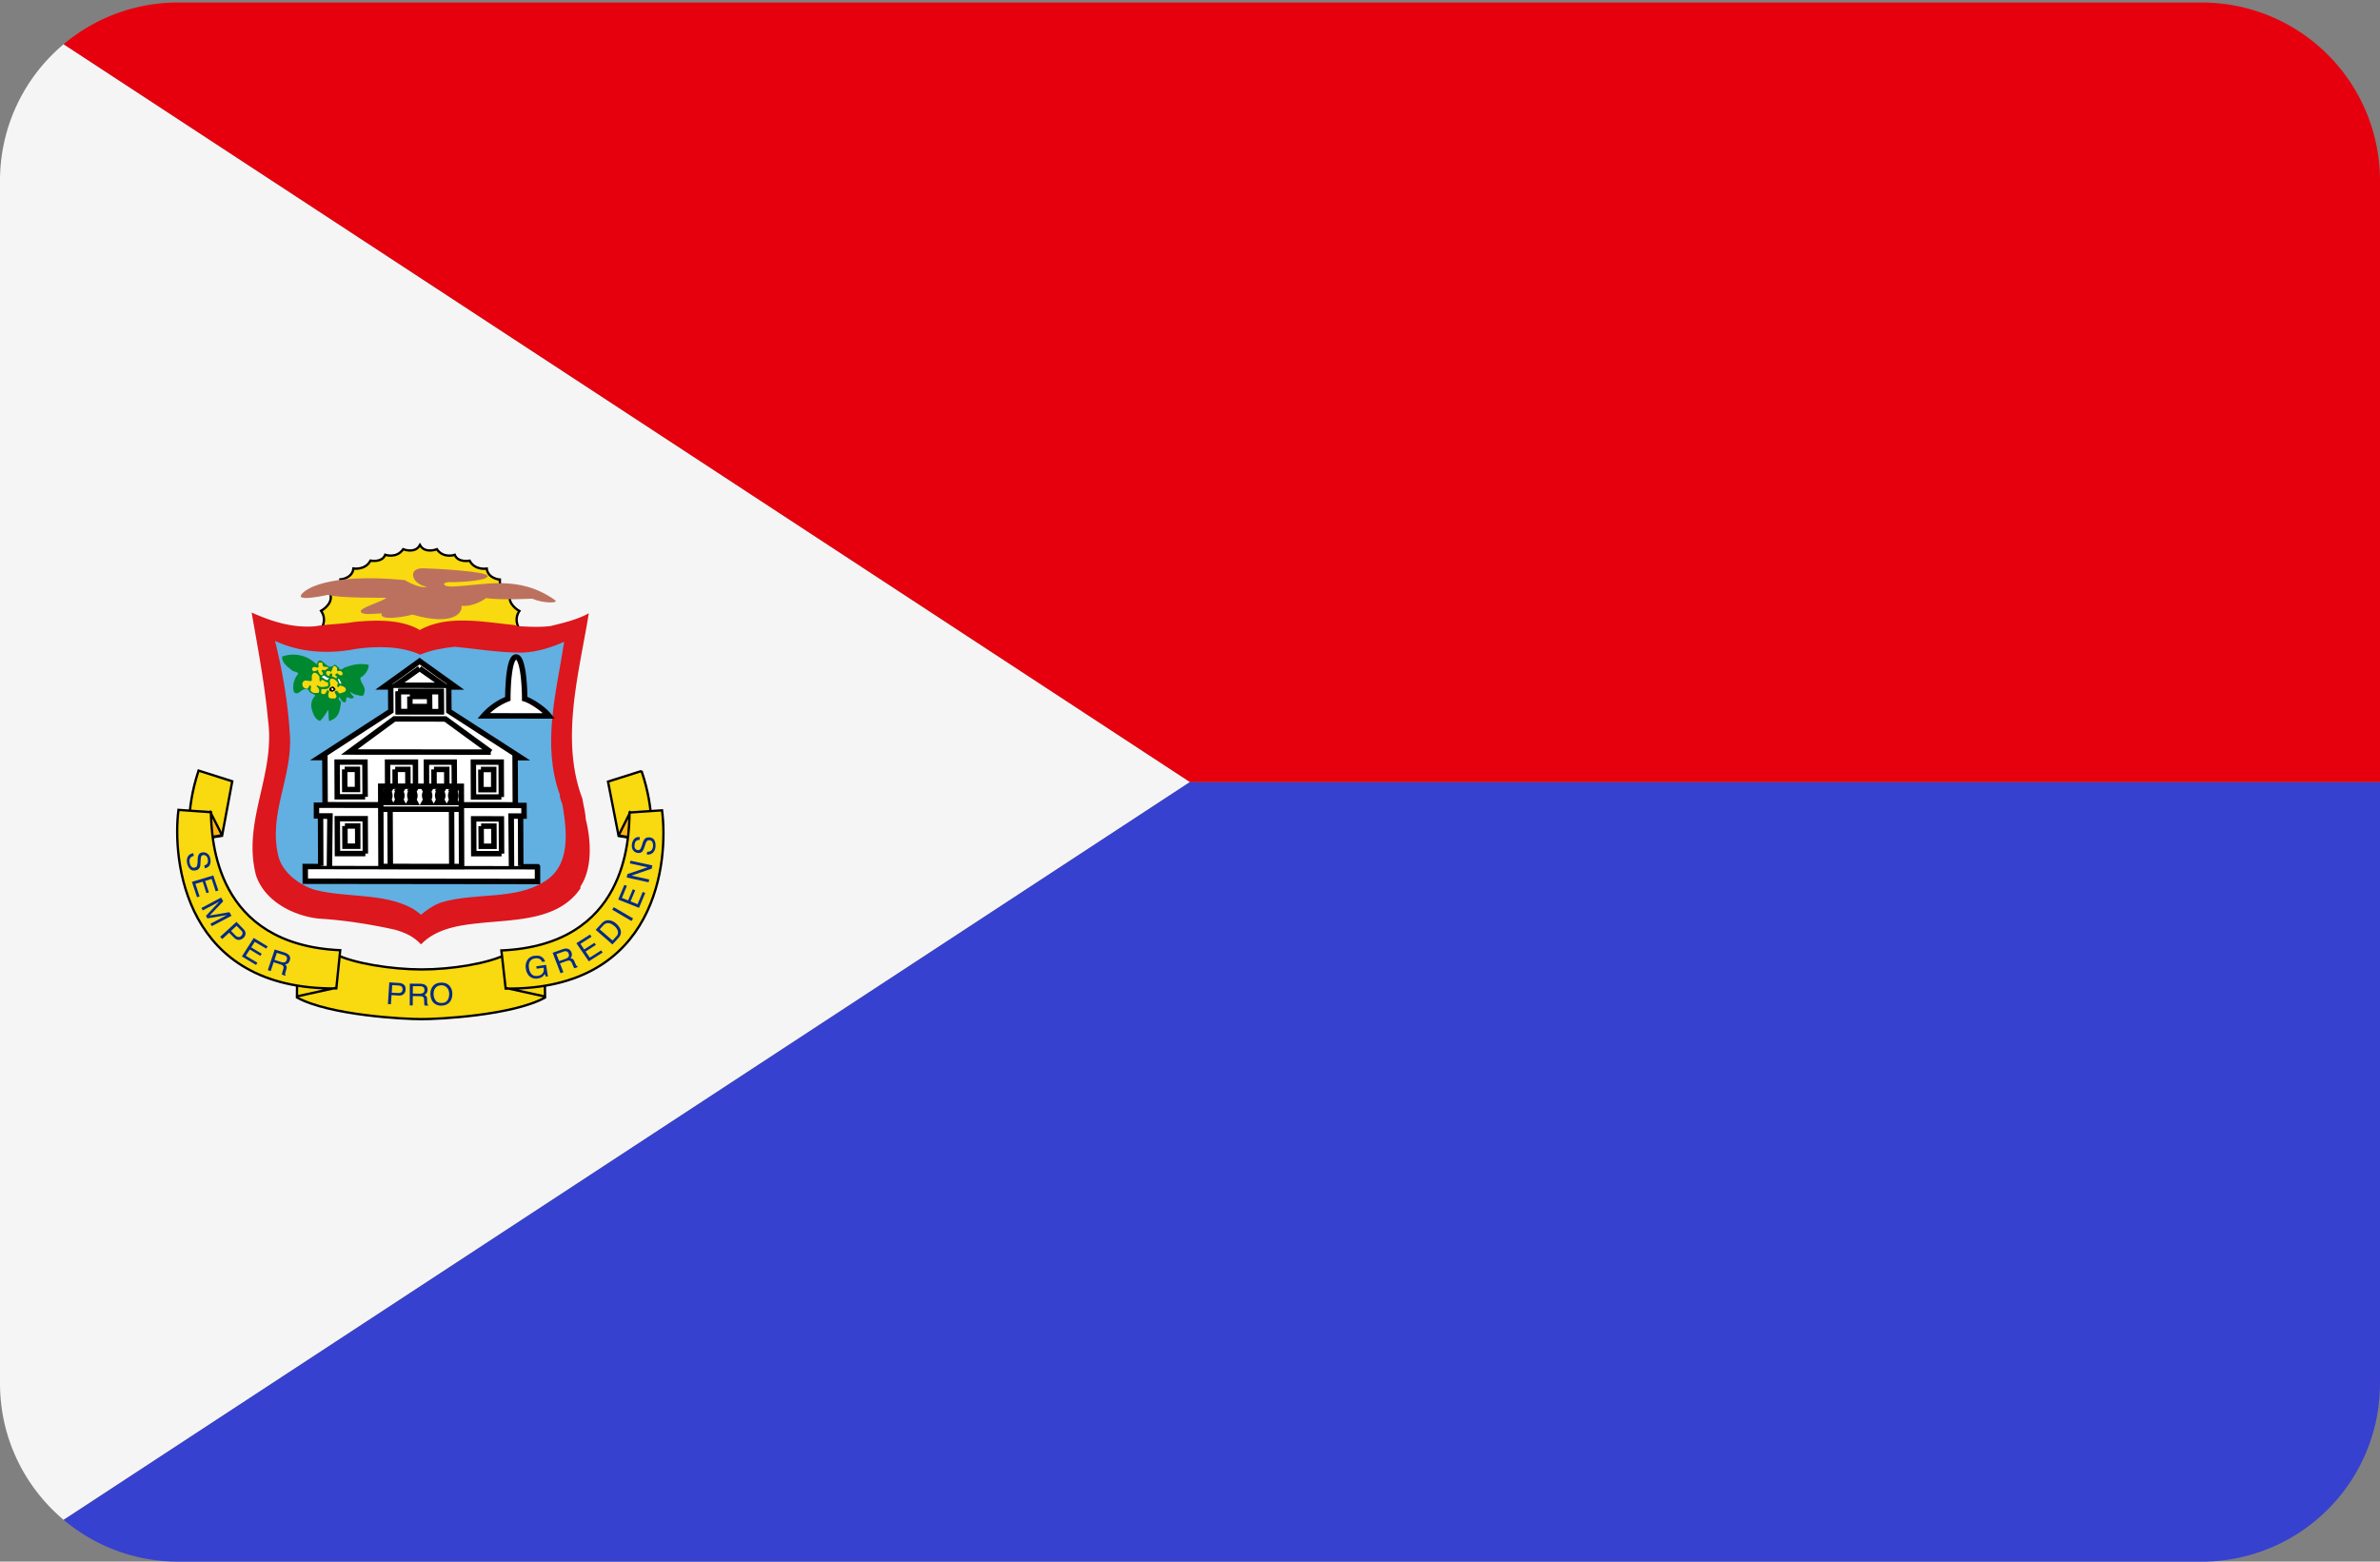 <svg width="512" height="336" xmlns="http://www.w3.org/2000/svg">
  <rect width="100%" height="100%" fill="#808080" stroke="none"/>
  <g fill="none" fill-rule="evenodd">
    <path d="M13.7 9.51A38.26 38.26 0 000 38.9v258.75c0 11.8 5.33 22.34 13.7 29.37L256 168.26 13.7 9.52z" fill="#F5F5F5" fill-rule="nonzero"/>
    <path d="M111.5 136.94l.06-1.97s-1.06-1.7.17-3.51c0 0-2.62-1.39-2-3.56 0 0-2.37-.6-2.2-3.2 0 0-2.55-.18-2.82-2.36 0 0-2.56.42-3.68-1.7 0 0-2.5.5-3.2-1.26 0 0-2.42.84-3.86-1.21 0 0-2.55 1.03-3.63-.9-1.05 1.93-3.61.9-3.61.9-1.42 2.04-3.86 1.2-3.86 1.2-.68 1.75-3.17 1.25-3.17 1.25-1.12 2.12-3.67 1.7-3.67 1.7-.25 2.17-2.8 2.35-2.8 2.35.2 2.6-2.16 3.2-2.16 3.2.62 2.17-2 3.55-2 3.55 1.27 1.83.22 3.5.22 3.5l-.06 1.83 42.29.2" fill="#FF0" fill-rule="nonzero"/>
    <path d="M111.5 136.94l.06-1.97s-1.06-1.7.17-3.51c0 0-2.62-1.39-2-3.56 0 0-2.37-.6-2.2-3.2 0 0-2.55-.18-2.82-2.36 0 0-2.56.42-3.68-1.7 0 0-2.5.49-3.2-1.26 0 0-2.42.84-3.85-1.21 0 0-2.56 1.03-3.64-.9-1.05 1.93-3.61.9-3.61.9-1.42 2.05-3.86 1.2-3.86 1.2-.68 1.75-3.17 1.25-3.17 1.25-1.12 2.12-3.67 1.7-3.67 1.7-.25 2.17-2.8 2.35-2.8 2.35.2 2.6-2.16 3.2-2.16 3.2.62 2.17-2 3.55-2 3.55 1.27 1.83.22 3.5.22 3.5l-.06 1.83 42.29.2h-.01 0z" stroke="#000" stroke-width=".5" fill="#F9D90F" fill-rule="nonzero"/>
    <path d="M110.52 134.47c-6.64-.66-14.29-2.24-20.2 1.09-3.95-2.34-9.46-2.2-14.15-1.74-2.55.46-5.55.46-8.21.9l-.42.05c-4.83.33-9.21-1.1-13.41-2.98 1.33 7.57 2.81 15.32 3.54 23.24 1.58 11.74-5.55 21.59-2.63 33.18 1.75 5.56 7.87 8.79 13.46 9.43 5.42.32 11.03 1.2 16.05 2.3.95.2 2.08.64 2.74.92a9.84 9.84 0 013.28 2.34c3.03-3.16 7.47-4.03 11.85-4.5 7.89-.92 17.62-.42 22.45-7.56v-.4c2.63-3.96 2.28-10 1.14-14.47-.08-1.57-.5-2.94-.72-4.43-4.82-12.73-.7-27.05 1.38-39.89-2.53 1.39-5.36 2.04-8.18 2.74-2.25.3-4.75.16-7.03.04l-.94-.26" fill="#DC171D" fill-rule="nonzero"/>
    <path d="M120.44 171.01c-.03.84.42 1.5.59 2.27.92 5.57 1.81 12.94-3.92 16.4-6.34 4.02-14.65 2.3-21.99 4.43-1.46.4-3.48 1.75-4.51 2.7-.66-.43-1.33-1.1-2.18-1.49-6.04-3.2-13.88-2.13-20.7-3.86-3.42-1.09-6.98-3.75-7.85-7.25-2.23-9.2 3.1-17.02 2.48-26.14-.41-6.96-1.58-13.64-3.19-20.17 5.33 2.49 11.5 2.9 17.48 1.7 4.43-.61 9.6-.62 13.75 1.25 2.3-.98 4.97-1.43 7.44-1.7 4.7.46 9.74 1.3 14.57 1.27 3.23-.16 6.16-1.1 8.96-2.34-1.66 10.79-4.86 22.08-.93 32.93" fill="#62AFE1" fill-rule="nonzero"/>
    <path fill="#FFF" fill-rule="nonzero" d="M110.86 173.16l-.05-10.14h1.25l-15.5-10.01-.03-5.2h1.5l-7.76-5.56-7.71 5.55h1.49l.03 5.2-15.42 10h1.23l.05 10.14 40.92.03"/>
    <path stroke="#000" stroke-width="1.17" d="M110.86 173.16l-.05-10.14h1.25l-15.5-10.01-.03-5.2h1.5l-7.76-5.56-7.71 5.55h1.49l.03 5.2-15.42 10h1.23l.05 10.14 40.92.03h0z"/>
    <path fill="#FFF" fill-rule="nonzero" d="M115.63 186.49v3.17l-49.95-.06-.02-3.16 49.97.05"/>
    <path stroke="#000" stroke-width="1.17" d="M115.63 186.49v3.17l-49.95-.06-.02-3.16 49.97.05h0z"/>
    <path fill="#FFF" fill-rule="nonzero" d="M69 186.3l-.04-10.75h2.02l-.11 10.87.12-10.78-2.91-.09v-2.3l44.64.05.02 2.28h-2.75l.05 10.88-.1-10.88h2.05l.04 10.76"/>
    <path d="M69 186.3l-.04-10.75h2.02l-.11 10.87.12-10.78-2.91-.09v-2.3l44.64.05.02 2.28h-2.76l.06 10.88-.1-10.88h2.05l.04 10.75m-33.43-2.68l-.04-7.5h-6l.04 7.5h6m0 0l-.04-7.5h-6l.04 7.5h6m0 0l-.04-7.5h-6l.04 7.5h6m0 0l-.04-7.5h-6l.04 7.5h6m0 0l-.04-7.5h-6l.04 7.5h6m-4.4-5.93l.02 4.35h2.74l-.01-4.35H74.2m33.7 5.95l-.04-7.48-5.97-.01.03 7.49h5.98m-4.4-5.92l.03 4.33h2.74l-.02-4.33h-2.75m4.35-6.28l-.03-7.49h-5.99l.03 7.5h6-.01zm-4.4-5.9l.02 4.33h2.74v-4.34h-2.75m-24.91 5.89l-.04-7.48h-5.99l.03 7.47h6zm-4.4-5.92l.02 4.34h2.74l-.02-4.34h-2.74m15.24 5.93l-.02-7.48h-6l.03 7.48h6m-4.4-5.92l.02 4.34 2.74.01-.02-4.35h-2.73m12.75 5.93l-.05-7.49h-5.98l.03 7.48 6 .01m-4.4-5.92l.02 4.35h2.74l-.01-4.35h-2.75" stroke="#000" stroke-width="1.17"/>
    <path fill="#FFF" fill-rule="nonzero" d="M99.24 169.18l.06 17.26-17.34-.03-.06-17.25 17.34.02"/>
    <path d="M99.24 169.18l.06 17.26-17.34-.02-.06-17.26 17.33.02h0zm-17.45 4.93h17.47m-17.47 0h17.47m-17.47 0h17.47m-17.47 0h17.47m-17.47 0h17.47m-15.29 12.33l-.06-12.2m13.28 12.2l-.05-12.2m8.43-12.42l-9.77-7.13-10.97-.01-9.7 7.12 30.44.02m-19.9-13.05l.02 4.35 9.23.01-.02-4.35h-9.23m0 0l.02 4.34 9.23.01-.02-4.35h-9.23" stroke="#000" stroke-width="1.17"/>
    <path stroke="#000" stroke-width="1.17" d="M85.67 148.77l.02 4.35 9.23.01-.02-4.35h-9.23"/>
    <path d="M88.17 149.85l.02 2.17h4.24l-.02-2.17h-4.24m2.1-6.03l5.14 3.63-10.24-.01 5.1-3.62m0 0l5.14 3.63-10.24-.01 5.1-3.62m0 0l5.14 3.63-10.24-.01 5.1-3.62m0 0l5.14 3.63-10.24-.01 5.1-3.62m0 0l5.14 3.63H85.17l5.1-3.63" stroke="#000" stroke-width="1.17"/>
    <path d="M111.03 141.36c1.46-.03 1.84 6.01 1.84 9 1.25.35 4.03 2.1 5.26 3.68l-14.1-.02a13.56 13.56 0 015.22-3.66c0-3 .3-9.04 1.78-9" fill="#FFF" fill-rule="nonzero"/>
    <path d="M111.03 141.36c1.46-.03 1.84 6.01 1.84 9 1.25.35 4.03 2.1 5.26 3.68l-14.1-.02a13.56 13.56 0 015.22-3.66c0-3 .3-9.04 1.78-9m-28.32 28.3h1.26l-.37.68m-.9-.68h1.27l-.37.68m-.9-.68h1.27l-.37.68m-.9-.68h1.27l-.37.68m-.9-.68h1.27l-.37.68s.61.79.01 1.68l.33.63h-1.21l.33-.6s-.63-1.04.02-1.7l-.37-.68m2.57 0h1.27l-.37.67s.61.77 0 1.68l.33.63H85.3l.33-.6s-.61-1.03.03-1.7l-.37-.68m2.8 0h1.26l-.37.67s.61.79 0 1.69l.34.63-1.2-.01.31-.6s-.61-1.03.03-1.7l-.37-.68h0zm3.18 0h1.27l-.38.69s.61.77 0 1.67l.35.63h-1.23l.33-.59s-.6-1.05.04-1.71l-.38-.69h0zm2.81 0h1.27l-.38.69s.62.77 0 1.67l.34.63H94.1l.32-.59s-.62-1.04.04-1.71l-.38-.69m2.8.01h1.27l-.37.68s.62.77.01 1.67l.32.63h-1.22l.33-.59s-.61-1.04.04-1.71l-.37-.68" stroke="#000" stroke-width="1.17"/>
    <path d="M90.65 208.58c6.5.02 14.48-1.31 18.23-3.25l8.22-.72.16 10.02c-6.96 3.84-23.04 4.67-26.58 4.64-3.54.03-19.81-.81-26.8-4.66l.09-10.04 8.23.75c3.75 1.92 11.98 3.26 18.47 3.26h-.02" fill="#F9D90F" fill-rule="nonzero"/>
    <path d="M90.65 208.58c6.5.02 14.48-1.31 18.23-3.24l8.22-.73.16 10.02c-6.96 3.84-23.04 4.67-26.57 4.64-3.55.03-19.82-.81-26.81-4.66l.09-10.04 8.23.74c3.75 1.93 11.98 3.27 18.47 3.27h-.02" stroke="#000" stroke-width=".5"/>
    <path d="M42.72 165.8l7.24 2.3-2.19 11.73-6.85 1.07s-1.16-6.17 1.8-15.1" fill="#F9D90F" fill-rule="nonzero"/>
    <path d="M42.72 165.8l7.24 2.3-2.19 11.73-6.85 1.07s-1.16-6.17 1.8-15.1h0z" stroke="#000" stroke-width=".5"/>
    <path fill="#7E7E7E" fill-rule="nonzero" d="M47.77 179.7l-6.85 1.2 4.33-6.17 2.52 4.97"/>
    <path stroke="#000" stroke-width=".5" fill="#F9B60F" fill-rule="nonzero" d="M47.77 179.7l-6.85 1.2 4.33-6.17 2.52 4.97"/>
    <path d="M38.39 174.25l6.98.5c.16 5.92.87 28.48 27.82 29.7l-.84 8.22c-32.8.34-35.3-27.68-33.96-38.42" fill="#F9D90F" fill-rule="nonzero"/>
    <path d="M38.39 174.25l6.98.5c.16 5.92.87 28.48 27.82 29.7l-.84 8.22c-32.8.34-35.3-27.68-33.96-38.42h0zm25.62 40.1l8.22-1.8m-8.22 1.8l8.22-1.8m-8.22 1.8l8.22-1.8m-8.22 1.8l8.22-1.8m-8.22 1.8l8.22-1.8" stroke="#000" stroke-width=".5"/>
    <path d="M138.01 165.89l-7.21 2.28 2.28 11.7 6.87 1.1s1.1-6.15-1.94-15.09" fill="#FF0" fill-rule="nonzero"/>
    <path d="M138.01 165.89l-7.21 2.28 2.28 11.7 6.87 1.1s1.1-6.15-1.94-15.09h0z" stroke="#000" stroke-width=".5" fill="#F9D90F" fill-rule="nonzero"/>
    <path fill="#7E7E7E" fill-rule="nonzero" d="M133.08 179.75l6.87 1.24-4.4-6.17-2.47 4.93"/>
    <path stroke="#000" stroke-width=".5" fill="#F9B60F" fill-rule="nonzero" d="M133.08 179.75l6.87 1.24-4.4-6.17-2.47 4.93"/>
    <path d="M142.42 174.34l-6.99.48c-.1 5.9-.62 28.48-27.57 29.68l.92 8.2c32.8.38 35.05-27.62 33.64-38.36" fill="#F9D90F" fill-rule="nonzero"/>
    <path d="M142.42 174.34l-6.99.48c-.1 5.9-.62 28.48-27.57 29.68l.92 8.2c32.8.38 35.05-27.62 33.64-38.36h0zm-25.27 40.05l-8.25-1.8" stroke="#000" stroke-width=".5"/>
    <path d="M86.29 213.52c-.19.12-.44.15-.72.13l-1.3-.06.1-1.63 1.3.07c.25.02.45.07.58.14.26.14.37.39.35.74-.02.3-.12.5-.31.6m-2.2 2.57l.14-1.98 1.52.1c.49.04.85-.09 1.1-.34.26-.24.39-.56.4-.93.04-.42-.07-.76-.32-1.02a1.58 1.58 0 00-1.01-.41l-2.17-.14-.3 4.67.65.04m4.72-3.9l1.59.02m-1.6-.01l1.6.01m-1.6-.01l1.6.01m-1.6-.01l1.6.01m-1.6-.01l1.6.01c.23.02.4.05.54.11.24.12.36.35.36.68 0 .32-.1.52-.27.65a1.3 1.3 0 01-.71.17l-1.53-.02.02-1.6m-.03 4.13l.01-2 1.5.03c.26 0 .45.02.59.08.22.1.33.32.34.6l.03.8.03.37c.02.06.03.12.06.16h.8l-.02-.1c-.09-.05-.16-.14-.19-.29-.03-.09-.04-.22-.05-.4l-.01-.62c-.01-.28-.06-.47-.17-.58a.84.84 0 00-.42-.3c.22-.12.39-.25.51-.42.12-.19.17-.42.17-.7 0-.54-.21-.9-.66-1.1-.24-.11-.55-.17-.9-.18l-2.25-.02-.01 4.68h.64m4.97-1a2.22 2.22 0 01-.48-1.29c-.03-.65.1-1.14.4-1.47.3-.37.68-.54 1.18-.57.51-.03.93.14 1.24.46.32.31.5.75.53 1.29.02.52-.07.98-.31 1.39-.24.41-.63.65-1.21.66-.61.03-1.06-.11-1.35-.46m-.77-2.95c-.3.47-.42 1-.39 1.65.05.7.26 1.28.67 1.71a2.3 2.3 0 001.79.62 2.22 2.22 0 001.79-.89c.33-.5.48-1.07.45-1.79a2.52 2.52 0 00-.57-1.54c-.44-.52-1.08-.75-1.94-.71-.82.05-1.41.35-1.8.95m21.99-6.72c.44-.08.83-.06 1.19.06.52.17.87.55 1.1 1.15l-.65.09a1.21 1.21 0 00-.6-.67 1.78 1.78 0 00-.97-.08c-.42.05-.8.28-1.04.63-.24.38-.32.88-.2 1.52.08.53.28.98.6 1.28.3.3.73.41 1.3.33.42-.07.76-.24 1-.53.25-.28.33-.7.24-1.24l-1.5.23-.08-.52 2.1-.32.4 2.48-.41.06-.26-.57a2.4 2.4 0 01-.5.57c-.26.2-.6.33-1.04.4a2.16 2.16 0 01-1.55-.32 2.54 2.54 0 01-.97-1.73 2.56 2.56 0 01.34-1.94c.34-.5.83-.8 1.5-.9m4.72-.35l1.5-.54c.2-.08.38-.1.53-.08.28.02.48.18.6.5.1.29.1.53-.02.7-.13.18-.33.3-.62.42l-1.41.5-.58-1.5m1.5 3.87l-.74-1.88 1.4-.5c.26-.08.44-.13.58-.11.24.03.43.18.56.46l.31.72c.07.18.13.28.17.33.02.07.07.1.1.15l.76-.28-.04-.1c-.11 0-.22-.07-.3-.19l-.2-.36-.24-.58a1.17 1.17 0 00-.36-.5 1.2 1.2 0 00-.5-.14c.15-.18.27-.36.3-.57.05-.2.03-.44-.07-.7-.2-.5-.54-.78-1.04-.81-.26-.02-.56.03-.9.15l-2.1.75 1.7 4.4.61-.23m5.47-2.33l-2.67-3.9 2.93-1.86.33.47-2.4 1.53.82 1.2 2.21-1.43.3.45-2.21 1.43.9 1.31 2.45-1.56.32.46-2.98 1.9m2.34-6.88l.76-.84c.36-.38.73-.55 1.14-.5.41.03.83.25 1.28.64a2.3 2.3 0 01.72 1.05c.07.28.05.53-.05.78-.05.12-.16.26-.32.43l-.76.84-2.77-2.4m4.04 1.83c.55-.6.67-1.25.35-1.97-.2-.43-.5-.8-.86-1.11-.49-.44-1-.66-1.54-.7-.6-.05-1.1.17-1.55.65l-1.3 1.4 3.6 3.14 1.3-1.4m2.8-3.64l-4.15-2.44.34-.53 4.15 2.42-.35.55m1.63-2.83l-4.48-1.79 1.32-3.15.55.21-1.08 2.6 1.35.53 1-2.4.52.22-1 2.38 1.51.62 1.1-2.63.55.2-1.34 3.21m2.05-5.5l-4.7-1.03.15-.73 4.35-1.47-3.82-.84.14-.57 4.7 1.01-.14.7-4.36 1.5 3.82.83-.13.6m-.38-5.97l.06-.59c.27 0 .5-.03.67-.13.35-.18.54-.53.6-1.05a1.8 1.8 0 00-.05-.66c-.1-.39-.32-.6-.67-.64-.26-.03-.45.03-.58.18-.13.16-.26.4-.35.73l-.22.62c-.14.4-.27.68-.4.83-.23.3-.54.4-.94.37a1.4 1.4 0 01-1.03-.54c-.25-.3-.35-.73-.3-1.26.05-.48.21-.9.5-1.22.26-.3.67-.44 1.2-.38l-.05.59c-.26 0-.46.04-.61.15-.28.15-.42.46-.47.93-.04.38.01.64.16.83.15.17.33.27.55.29.23.02.4-.05.53-.23.1-.12.2-.39.35-.82l.2-.64c.11-.3.24-.53.38-.7.27-.27.6-.38 1.03-.35.53.05.9.27 1.1.67.18.4.25.84.2 1.34a1.93 1.93 0 01-.58 1.31c-.34.3-.76.41-1.28.37m-97.56-.28l.1.58c-.25.05-.46.16-.62.3-.27.25-.37.64-.27 1.16.04.22.12.44.22.62.21.35.48.5.83.44.25-.05.42-.14.5-.32.07-.18.13-.45.15-.8l.03-.66c.02-.4.07-.73.16-.9.14-.32.4-.52.8-.59.4-.08.82.02 1.14.27.32.22.54.61.62 1.14.1.47.05.9-.13 1.29-.19.37-.53.6-1.07.7l-.1-.59c.25-.1.43-.18.55-.3.21-.23.28-.57.2-1.03-.07-.38-.2-.62-.4-.75a.75.75 0 00-.58-.16.54.54 0 00-.46.37c-.05.14-.08.43-.11.87l-.04.68c-.01.32-.06.59-.17.77-.17.34-.46.54-.88.6-.53.1-.94-.02-1.24-.37-.3-.33-.48-.73-.58-1.23-.1-.59-.02-1.05.21-1.42.24-.38.62-.6 1.14-.67m-.3 6.16l4.6-1.38 1.08 3.24-.56.18-.88-2.67-1.4.43.81 2.46-.53.17-.8-2.47-1.57.46.9 2.73-.56.15-1.09-3.3m2.04 5.62l4.24-2.24.45.79-2.91 3.07 4.25-.72.44.78-4.23 2.23-.3-.52 2.5-1.31.43-.24.64-.32-4.23.72-.3-.55 2.88-3.07-.14.07-.46.25c-.15.1-.3.18-.46.25l-2.5 1.33-.3-.52m7.9 6.24a1.27 1.27 0 01-.64-.39l-.89-.92 1.2-1.1.9.92c.18.17.3.33.35.48.08.27 0 .52-.25.76-.23.21-.46.3-.68.25m-3.4.43l1.48-1.36 1.04 1.06c.34.35.69.5 1.05.5.36-.02.7-.17.96-.42.32-.28.47-.61.47-.96 0-.34-.16-.66-.45-.96l-1.5-1.54-3.51 3.22.45.46m4.23 3.75l2.54-3.97 3 1.82-.31.47-2.47-1.47-.76 1.2 2.27 1.38-.3.45-2.27-1.37-.86 1.35 2.5 1.5-.3.47-3.04-1.83m7.51-.77l1.53.49c.21.07.37.15.47.24.2.19.25.45.14.77-.1.28-.24.46-.46.54-.2.03-.45.03-.74-.06l-1.44-.46.5-1.51m-1.31 3.9l.63-1.9 1.42.47c.25.07.44.16.53.25.17.16.23.4.14.68l-.21.75-.1.37.01.16.75.24.05-.1c-.08-.07-.13-.18-.12-.32.01-.1.04-.23.09-.39l.18-.6c.07-.27.1-.47.03-.61a.95.95 0 00-.3-.42c.23-.04.44-.11.61-.24.17-.14.3-.34.39-.62.17-.5.07-.93-.3-1.25a2.56 2.56 0 00-.81-.44l-2.13-.66-1.49 4.44.62.2" fill="#012A87" fill-rule="nonzero"/>
    <path d="M64.7 128.17c.55-1.33 5.65-4.94 22.37-3.36 0 0 2.83 1.72 4.49 1.5.94-.12-.56.06-1.8-.96-1.26-1.03-1.52-3.14 1.35-3.08 2.87.07 13.6.68 13.8 1.64.18.98-5.67 1.38-7.85 1.33-2.2-.06-1.94 1.05.24.96 6.8-.24 14.24-2.64 22.09 2.91.94.68-2.37.78-4.92-.3 0 0-6.93.36-9.92-.13 0 0-2.3 1.87-5.3 1.68.4.97-1.1 4.6-10.53 1.87-1.55.48-7.22 1.43-6.6-.25-1.5 0-4.12.48-4.5-.37-.38-.84 4.6-2.1 5.48-3 0 0-10.55.1-12.55-.63 0 0-6.22 1.4-5.85.18" fill="#BC715F" fill-rule="nonzero"/>
    <path d="M68.08 142.93c.23-.3.32-.85.8-.84 1.04.28 1.75 2.19 3.04.95.45-.1.63.52 1 .6.24 1.05 1.1-.22 1.73-.15a8.05 8.05 0 014.66-.45c.05 1.04-.77 2.19-1.8 2.78.03 1.05.98 1.72.96 2.77-.16.4-.02 1.02-.62 1.14-.75-.13-1.5-.21-2.13-.63-.07-.08-.14-.23-.3-.18-.07.35.48.7.7 1.06-.39.65-1.02.06-1.55.06-.15.38 0 .85-.39 1.09-.66-.03-.8-.75-1.21-1.11-.42.45.3.72.4 1.08-.26 1.38-.23 2.72-1.6 3.61l-.92.46c-.25-.69-.1-1.73-.26-2.45-.54.88-.97 1.65-1.76 2.4-.94-.3-1.48-1.4-1.68-2.32a2.9 2.9 0 01.67-3.1c-.29-.56-1.27-.43-1.4-1.22-1.47-.95-2.28 1.67-3.23.3a4.3 4.3 0 01.98-3.8c-.2-.52-.88-.39-1.29-.69-.92-.78-2.25-1.6-2.18-3.02a7 7 0 017.37 1.66" fill="#008830" fill-rule="nonzero"/>
    <path d="M69.39 142.79c-.06 1.15.78.31 1.4 1.01-.49-.19-.84.84-1.32.25l-.3.29c.18.4.51.45.16.88-.52.2-.62-.45-.87-.71-.04-.12.08-.33-.1-.4-.3.24-.61.33-1.02.3-.11-.23-.33-.52-.11-.7.4-.53 1.02.2 1.32-.18.05-.33-.24-.74.14-.97.26.04.6-.1.7.23m3.12.95c.03.22-.11.53.18.69.38-.2.78-.05 1 .33 0 .2.06.46-.2.56l-.6-.11c.05-.12-.14-.19-.22-.3-.26-.08-.41.13-.6.26.14.22.48.35.4.63-.35.35-.52-.3-.9-.14-.26-.1.1-.64-.32-.8-.49 0-.16.8-.79.48-.22-.25-.44-.58-.2-.87a.8.8 0 01.93.1c.38-.42.42-2.04 1.32-.83m-3.89 1.67c.26.37-.05.87.27 1.27.51-.95 1 .21 1.6.12.2.23.07.54.1.8-.74.2-1.65.43-2.3-.17l-.2.22c.4.36.77.78.46 1.39-.56.12-1.43.13-1.7-.44-.16-.48.33-.83-.18-1.2-.38.45-.36 1.07-1.13.65a.93.93 0 01-.39-1.27c.5-.79 1.38.03 1.92-.36.08-.68-.17-1.27.45-1.65.54-.09.78.31 1.1.64" fill="#F9D90F" fill-rule="nonzero"/>
    <path d="M70.75 145.83c-.25 1.15-1.12-.06-1.53-.11.54-.96.88.31 1.53.1m2.7 1.26c-.6.17-.5-.58-.8-.88l.23-.2c.22.26.39.73.58 1.08" fill="#FFF" fill-rule="nonzero"/>
    <path d="M72.64 146.85c.17.4-.4.73.09 1.02l.42-.38c.41.12.9.2 1.18.6.31.85-.55.83-1.04 1.07l-.48-.02c.12-.24-.2-.34-.29-.5a.46.46 0 00-.53.2c.1.54.77.96.09 1.44-.58-.04-1.47.18-1.42-.61-.21-.45.59-1.14-.27-1.17-.28.6-.59 1.2-1.32.62l.09-.87c.7.02 1.53.15 1.85-.64.2-.57-.35-1.1.14-1.55.72-.16 1.12.32 1.49.8" fill="#F9D90F" fill-rule="nonzero"/>
    <path d="M72.12 148.15c.18.43-.3.46-.54.67a.82.82 0 01-.7-.3c-.15-.52.24-.58.53-.78.35-.14.5.26.71.41" fill="#000" fill-rule="nonzero"/>
    <path d="M71.7 148.43c-.08.1-.18.07-.3.1l-.1-.52c.22.02.52.1.4.42" fill="#FFF" fill-rule="nonzero"/>
    <path d="M13.7 327.01A38.18 38.18 0 0038.34 336h435.31A38.34 38.34 0 00512 297.64V168.26H256L13.7 327.01z" fill="#3741CF" fill-rule="nonzero"/>
    <path d="M473.65.54H38.35A38.19 38.19 0 0013.7 9.51L256 168.26h256V38.9A38.34 38.34 0 00473.65.54z" fill="#E6000D" fill-rule="nonzero"/>
  </g>
</svg>
